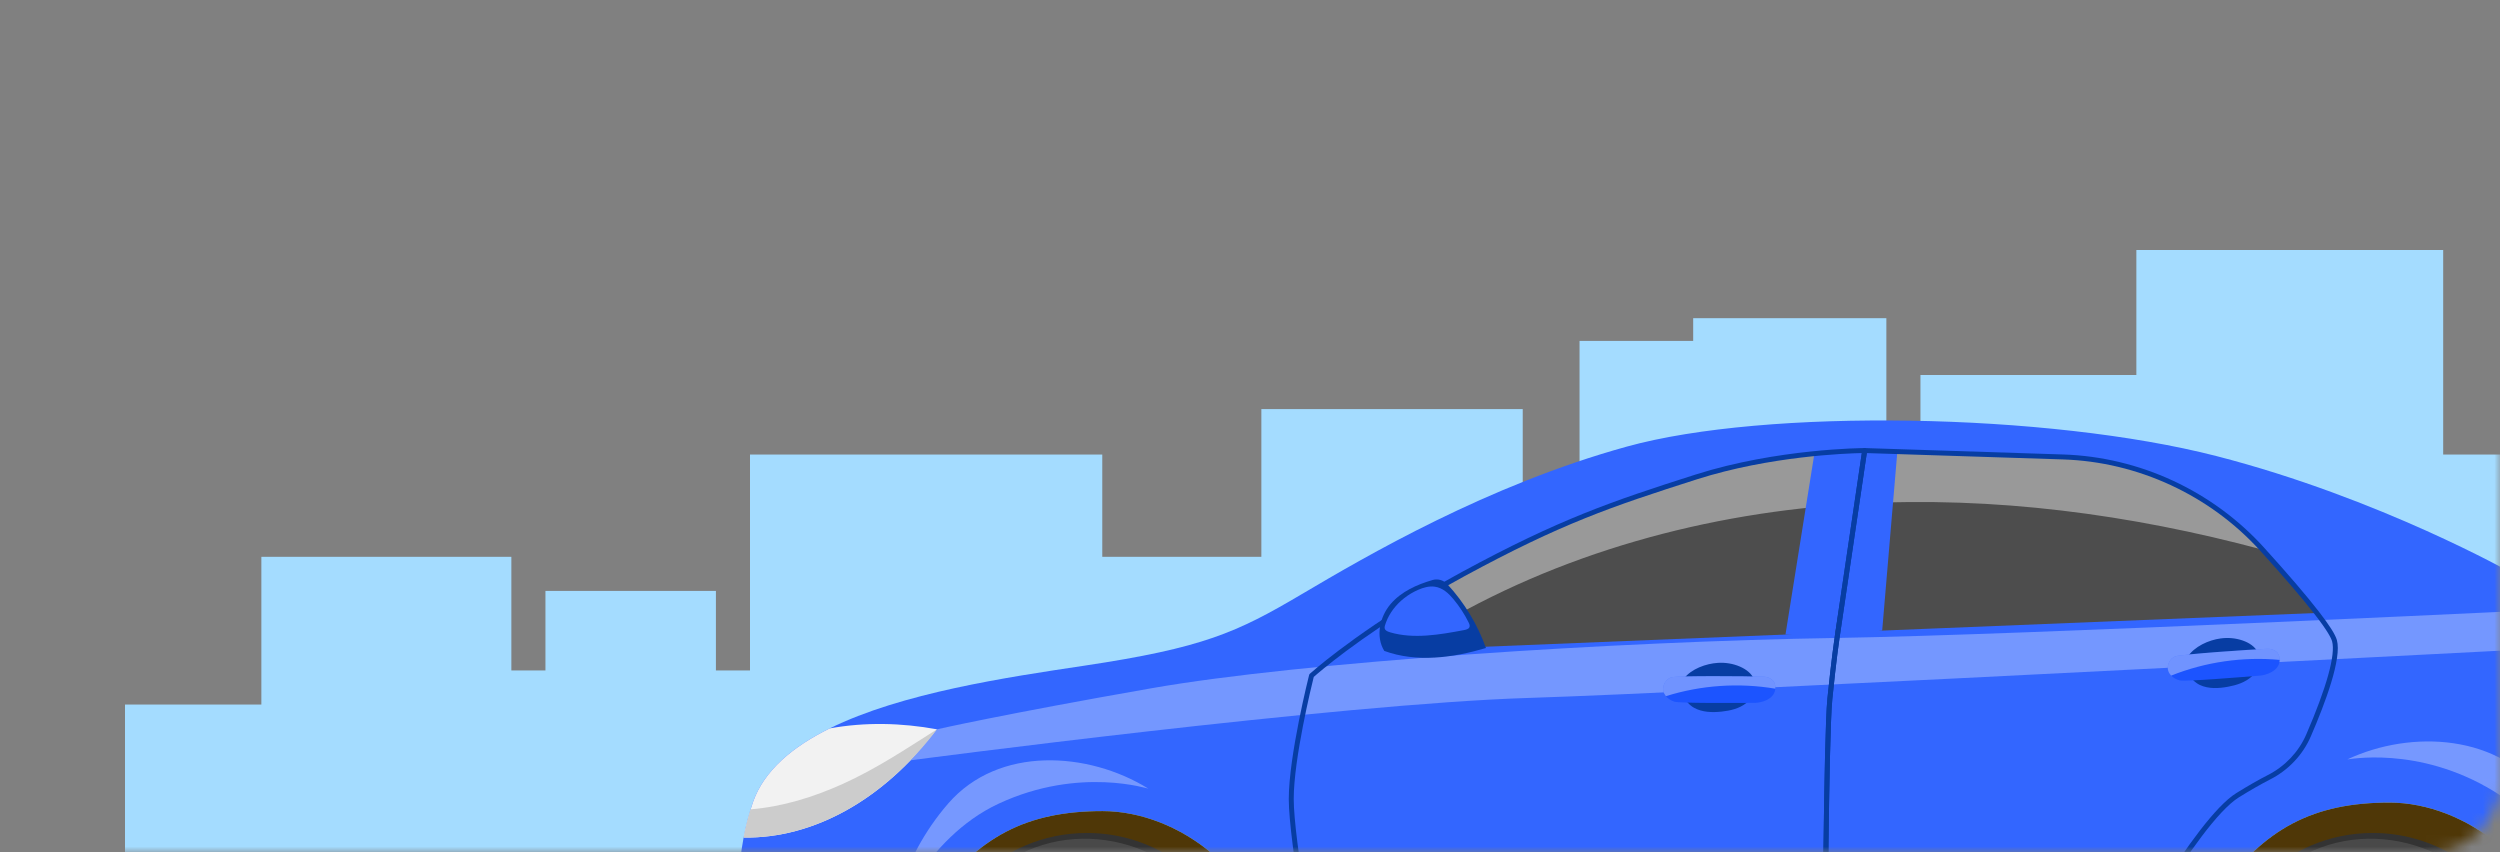 <svg width="220" height="75" viewBox="0 0 220 75" fill="none" xmlns="http://www.w3.org/2000/svg">
<rect x="0" y="0" width="220" height="75" fill="#808080" stroke="none"/>
<mask id="mask0_749_11252" style="mask-type:alpha" maskUnits="userSpaceOnUse" x="0" y="0" width="220" height="75">
<rect width="220" height="75" rx="6" transform="matrix(-1 0 0 1 220 0)" fill="#D9D9D9"/>
</mask>
<g mask="url(#mask0_749_11252)">
<path fill-rule="evenodd" clip-rule="evenodd" d="M215 22H188V33H169V40H166V28H149V30H139V49H134V36H111V49H97V40H66V59H63V52H48V59H45V49H23V62H11V81H23H26H41H45H48V84H63V81H66H72H92H97H119H123H226V72V49V40H215V22Z" fill="#A4DCFF"/>
<path d="M242.16 76.03C242.16 79.35 241.671 83.879 238.444 84.681C236.189 85.239 233.09 85.698 228.909 85.78C228.072 85.797 226.863 85.867 225.398 85.978C225.363 85.489 225.316 84.978 225.264 84.449C225.194 83.763 225.083 83.094 224.926 82.448C223.217 75.227 216.351 70.628 210.275 70.628C203.658 70.628 199.245 72.838 195.175 78.646C193.728 80.716 192.954 83.158 192.565 85.437C192.332 86.78 192.233 88.071 192.204 89.193L115.765 90.35H112.353C112.318 89.222 112.254 87.914 112.126 86.414C112.091 86.024 112.056 85.617 112.015 85.199C111.201 76.838 103.649 71.378 97.026 71.378C90.41 71.378 85.991 73.582 81.927 79.39C80.398 81.576 79.625 84.175 79.258 86.565C79.043 87.931 78.962 89.234 78.956 90.35C78.956 90.35 72.153 91.292 68.578 89.431C67.845 89.048 66.723 87.751 66.2 86.856C66.072 86.629 65.979 86.431 65.944 86.274C65.537 84.611 64.909 81.408 65.013 77.716C65.048 76.425 65.176 75.07 65.438 73.704C65.63 72.652 65.903 71.599 66.275 70.553C67.252 67.803 69.746 65.715 73.014 64.099C79.334 60.977 88.578 59.605 95.445 58.576C105.864 57.012 108.829 55.674 114.556 52.285C120.289 48.901 130.911 42.685 143.156 39.302C155.401 35.912 180.239 36.331 195.042 40.133C209.443 43.837 221.147 50.482 221.147 50.482C221.147 50.482 232.183 51.668 236.805 53.041C237.805 53.337 238.502 53.639 238.729 53.942C239.177 54.541 239.549 55.331 239.857 56.227C239.991 56.599 240.113 56.994 240.223 57.401C241.072 60.488 241.334 64.244 241.375 65.71C241.381 65.855 241.381 65.977 241.381 66.076L242.16 76.03Z" fill="#3366FF"/>
<path d="M82.456 64.18C77.763 70.372 71.595 73.797 65.438 73.704C65.589 72.878 65.792 72.046 66.054 71.221C66.124 71 66.193 70.773 66.275 70.552C67.251 67.802 69.746 65.715 73.013 64.099C76.135 63.535 79.31 63.604 82.456 64.18Z" fill="#F2F2F2"/>
<path d="M239.857 56.226C227.978 56.848 149.952 60.947 134.504 61.418C117.777 61.935 80.124 66.907 80.124 66.907L82.456 64.18C82.456 64.18 88.118 62.883 101.346 60.563C114.579 58.243 142.103 56.447 161.662 56.139C178.209 55.871 223.304 53.703 236.804 53.04C237.804 53.336 238.502 53.639 238.729 53.941C239.176 54.54 239.549 55.331 239.857 56.226Z" fill="#7497FF"/>
<path d="M203.879 53.941L169.285 55.343L161.732 55.651L126.086 57.099L125.836 55.482L125.371 52.447C126.423 51.819 127.551 51.18 128.76 50.523C137.476 45.796 142.028 44.284 149.278 41.97C156.523 39.662 164.093 39.65 164.093 39.65L181.553 40.214C188.251 40.429 194.565 43.36 199.065 48.325C199.077 48.342 199.094 48.354 199.106 48.371C200.914 50.36 202.676 52.383 203.879 53.941Z" fill="#4D4D4D"/>
<path d="M199.106 48.371C187.483 45.255 175.436 43.65 163.442 44.331C150.255 45.081 137.127 48.662 125.836 55.482L125.371 52.447C126.423 51.819 127.551 51.18 128.76 50.523C137.476 45.796 142.028 44.284 149.278 41.97C156.523 39.662 164.093 39.65 164.093 39.65L181.553 40.214C188.251 40.429 194.565 43.36 199.065 48.325C199.077 48.342 199.094 48.354 199.106 48.371Z" fill="#999999"/>
<path d="M166.967 39.741L165.632 55.489L161.797 55.97L164.195 39.651L166.967 39.741Z" fill="#3366FF"/>
<path d="M157.123 55.836L161.438 56.143L164.091 39.648L159.666 39.916L157.123 55.836Z" fill="#3366FF"/>
<path d="M160.585 86.664C160.527 86.664 160.472 86.642 160.431 86.601C160.39 86.56 160.366 86.504 160.367 86.445C160.368 86.231 160.469 64.918 160.81 61.482C161.155 58.051 161.442 56.124 161.445 56.105L161.514 55.618L163.875 39.616C163.891 39.507 163.975 39.425 164.098 39.43L181.558 39.994C188.268 40.21 194.707 43.192 199.224 48.176C201.337 50.505 202.96 52.399 204.049 53.806C204.974 54.996 205.511 55.843 205.645 56.322C206.089 57.938 204.641 61.83 203.348 64.811C202.644 66.432 201.375 67.775 199.772 68.592C198.971 69 198.045 69.53 197.021 70.166C193.311 72.475 185.991 86.075 185.917 86.212C185.88 86.282 185.808 86.326 185.728 86.327L160.588 86.664C160.587 86.664 160.586 86.664 160.585 86.664ZM164.278 39.872L161.876 56.168C161.873 56.188 161.588 58.106 161.244 61.526C160.924 64.752 160.816 83.935 160.804 86.225L185.594 85.893C186.359 84.476 193.123 72.078 196.791 69.796C197.825 69.153 198.762 68.617 199.574 68.203C201.087 67.432 202.285 66.165 202.948 64.637C204.736 60.514 205.545 57.603 205.225 56.439C205.143 56.148 204.813 55.5 203.705 54.073C202.622 52.675 201.006 50.789 198.901 48.469C194.463 43.572 188.136 40.642 181.543 40.43L164.278 39.872Z" fill="#073DA3"/>
<path d="M160.585 86.664H115.938C115.833 86.664 115.743 86.59 115.723 86.486C115.629 85.984 113.412 74.132 113.412 70.318C113.412 66.503 115.185 59.468 115.203 59.397C115.214 59.356 115.236 59.319 115.268 59.29C115.302 59.258 118.789 56.114 125.257 52.258C126.301 51.635 127.412 51.004 128.654 50.329C137.233 45.676 141.827 44.116 149.21 41.76C156.403 39.468 164.014 39.43 164.091 39.43H164.091C164.154 39.43 164.214 39.458 164.256 39.505C164.297 39.553 164.316 39.617 164.307 39.68L161.876 56.168C161.873 56.188 161.588 58.106 161.244 61.525C160.906 64.94 160.804 86.232 160.803 86.447C160.802 86.567 160.705 86.664 160.585 86.664ZM116.119 86.228H160.368C160.379 83.96 160.488 64.73 160.81 61.482C161.155 58.051 161.442 56.124 161.445 56.105L161.514 55.618L163.838 39.87C162.463 39.898 155.734 40.139 149.342 42.176C141.773 44.592 137.424 46.068 128.862 50.712C127.625 51.384 126.519 52.012 125.48 52.632C119.462 56.22 116.05 59.179 115.61 59.569C115.431 60.285 113.848 66.751 113.848 70.318C113.848 73.841 115.836 84.702 116.119 86.228Z" fill="#073DA3"/>
<path d="M197.356 56.365C197.911 56.558 198.455 56.896 198.698 57.43C199.019 58.133 198.716 59.001 198.151 59.527C197.586 60.053 196.815 60.295 196.056 60.435C195.238 60.587 194.361 60.632 193.604 60.286C192.789 59.913 191.937 58.692 192.504 57.813C193.102 56.887 194.362 56.324 195.416 56.182C196.065 56.095 196.735 56.15 197.356 56.365Z" fill="#073DA3"/>
<path d="M200.606 58.07V58.145C200.548 59.093 199.333 59.413 198.938 59.448C197.019 59.605 192.269 59.994 191.827 59.878C191.542 59.808 191.263 59.663 191.059 59.454C190.949 59.337 190.856 59.198 190.804 59.041C190.641 58.564 190.949 57.925 191.426 57.762C191.961 57.57 198.077 57.151 199.537 57.093C199.821 57.081 200.618 57.192 200.606 58.07Z" fill="#1C54FF"/>
<path d="M112.351 90.347L103.443 86.905L93.455 85.586L78.954 90.347C78.983 87.283 79.518 82.824 81.925 79.388C85.989 73.579 90.408 71.376 97.025 71.376C103.647 71.376 111.2 76.835 112.013 85.196C112.211 87.213 112.31 88.923 112.351 90.347Z" fill="#4F3707"/>
<path d="M225.395 85.975L216.22 84.051L201.569 84.94L192.202 89.191C192.284 86.15 192.871 81.928 195.173 78.644C199.243 72.835 203.656 70.626 210.273 70.626C216.895 70.626 224.447 76.085 225.262 84.446C225.314 84.975 225.36 85.487 225.395 85.975Z" fill="#4F3707"/>
<path d="M109.501 87.15C109.501 94.802 103.298 101 95.652 101C91.024 101 86.925 98.732 84.413 95.244C82.774 92.965 81.803 90.174 81.803 87.15C81.803 79.505 88.001 73.301 95.652 73.301C100.867 73.301 105.414 76.191 107.769 80.452C108.873 82.435 109.501 84.72 109.501 87.15Z" fill="#333333"/>
<path opacity="0.11" d="M103.665 76.661C100.748 74.327 96.796 73.337 93.123 74.021C89.449 74.705 86.118 77.051 84.237 80.279C82.354 83.507 81.954 87.561 83.169 91.094C83.278 86.378 86.182 82.035 90.114 79.428C94.046 76.821 99.02 75.838 103.665 76.661Z" fill="white"/>
<path d="M222.649 87.15C222.649 94.802 216.445 101 208.799 101C204.171 101 200.072 98.732 197.561 95.244C195.921 92.965 194.95 90.174 194.95 87.15C194.95 79.505 201.148 73.301 208.799 73.301C214.015 73.301 218.561 76.191 220.916 80.452C222.021 82.435 222.649 84.72 222.649 87.15Z" fill="#333333"/>
<path opacity="0.11" d="M216.813 76.661C213.895 74.327 209.944 73.337 206.27 74.021C202.597 74.705 199.266 77.051 197.384 80.279C195.502 83.507 195.102 87.561 196.316 91.094C196.426 86.378 199.33 82.035 203.262 79.428C207.194 76.821 212.167 75.838 216.813 76.661Z" fill="white"/>
<path d="M130.766 57.025C130.023 54.954 128.864 53.032 127.37 51.415C127.04 51.058 126.542 50.904 126.074 51.039C124.683 51.441 123.303 52.062 122.367 53.162C121.408 54.291 121.039 56.02 121.816 57.28C124.661 58.324 127.861 57.885 130.766 57.025Z" fill="#073DA3"/>
<path opacity="0.37" d="M200.606 58.07C197.374 57.773 194.071 58.25 191.059 59.454C190.949 59.337 190.856 59.198 190.804 59.041C190.641 58.564 190.949 57.925 191.426 57.762C191.961 57.57 198.077 57.151 199.537 57.093C199.821 57.081 200.618 57.192 200.606 58.07Z" fill="white"/>
<path d="M153.113 58.66C153.651 58.894 154.168 59.272 154.371 59.823C154.637 60.548 154.27 61.391 153.667 61.873C153.063 62.354 152.276 62.537 151.509 62.62C150.681 62.709 149.804 62.687 149.075 62.285C148.29 61.852 147.534 60.57 148.165 59.737C148.832 58.858 150.13 58.392 151.192 58.331C151.846 58.293 152.51 58.398 153.113 58.66Z" fill="#073DA3"/>
<path d="M156.224 60.605L156.219 60.68C156.089 61.621 154.853 61.848 154.456 61.852C152.531 61.864 147.765 61.893 147.333 61.744C147.054 61.653 146.787 61.487 146.6 61.263C146.499 61.138 146.416 60.992 146.376 60.832C146.25 60.344 146.606 59.73 147.093 59.603C147.641 59.452 153.772 59.497 155.231 59.55C155.516 59.56 156.302 59.73 156.224 60.605Z" fill="#1C54FF"/>
<path opacity="0.37" d="M156.224 60.605C153.023 60.065 149.694 60.29 146.6 61.263C146.499 61.138 146.416 60.992 146.376 60.832C146.25 60.344 146.606 59.73 147.093 59.603C147.641 59.452 153.772 59.497 155.231 59.55C155.516 59.56 156.302 59.73 156.224 60.605Z" fill="white"/>
<path d="M82.456 64.18C77.763 70.373 71.595 73.797 65.438 73.704C65.589 72.879 65.792 72.047 66.054 71.221C68.862 70.995 71.606 70.14 74.182 68.977C77.176 67.617 79.676 65.936 82.456 64.18Z" fill="#CCCCCC"/>
<path d="M124.81 51.899C125.256 51.706 125.758 51.56 126.252 51.627C126.954 51.722 127.478 52.217 127.888 52.709C128.428 53.355 128.883 54.052 129.242 54.783C129.31 54.923 129.375 55.086 129.295 55.222C129.21 55.367 128.999 55.417 128.813 55.452C126.675 55.854 124.406 56.251 122.335 55.646C121.713 55.465 121.799 55.225 121.971 54.763C122.123 54.357 122.34 53.968 122.61 53.609C123.152 52.891 123.913 52.289 124.81 51.899Z" fill="#3366FF"/>
<path opacity="0.33" d="M206.577 66.824C206.429 66.893 212.752 65.508 219.507 69.661C225.682 73.458 227.659 81.354 227.659 81.354C227.659 81.354 227.722 75.717 223.901 70.143C220.08 64.569 212.176 64.193 206.577 66.824Z" fill="white"/>
<path opacity="0.33" d="M101.039 69.391C101.177 69.477 95.055 67.376 87.869 70.728C81.299 73.791 78.43 81.409 78.43 81.409C78.43 81.409 79.014 75.802 83.448 70.703C87.883 65.603 95.778 66.136 101.039 69.391Z" fill="white"/>
</g>
</svg>
